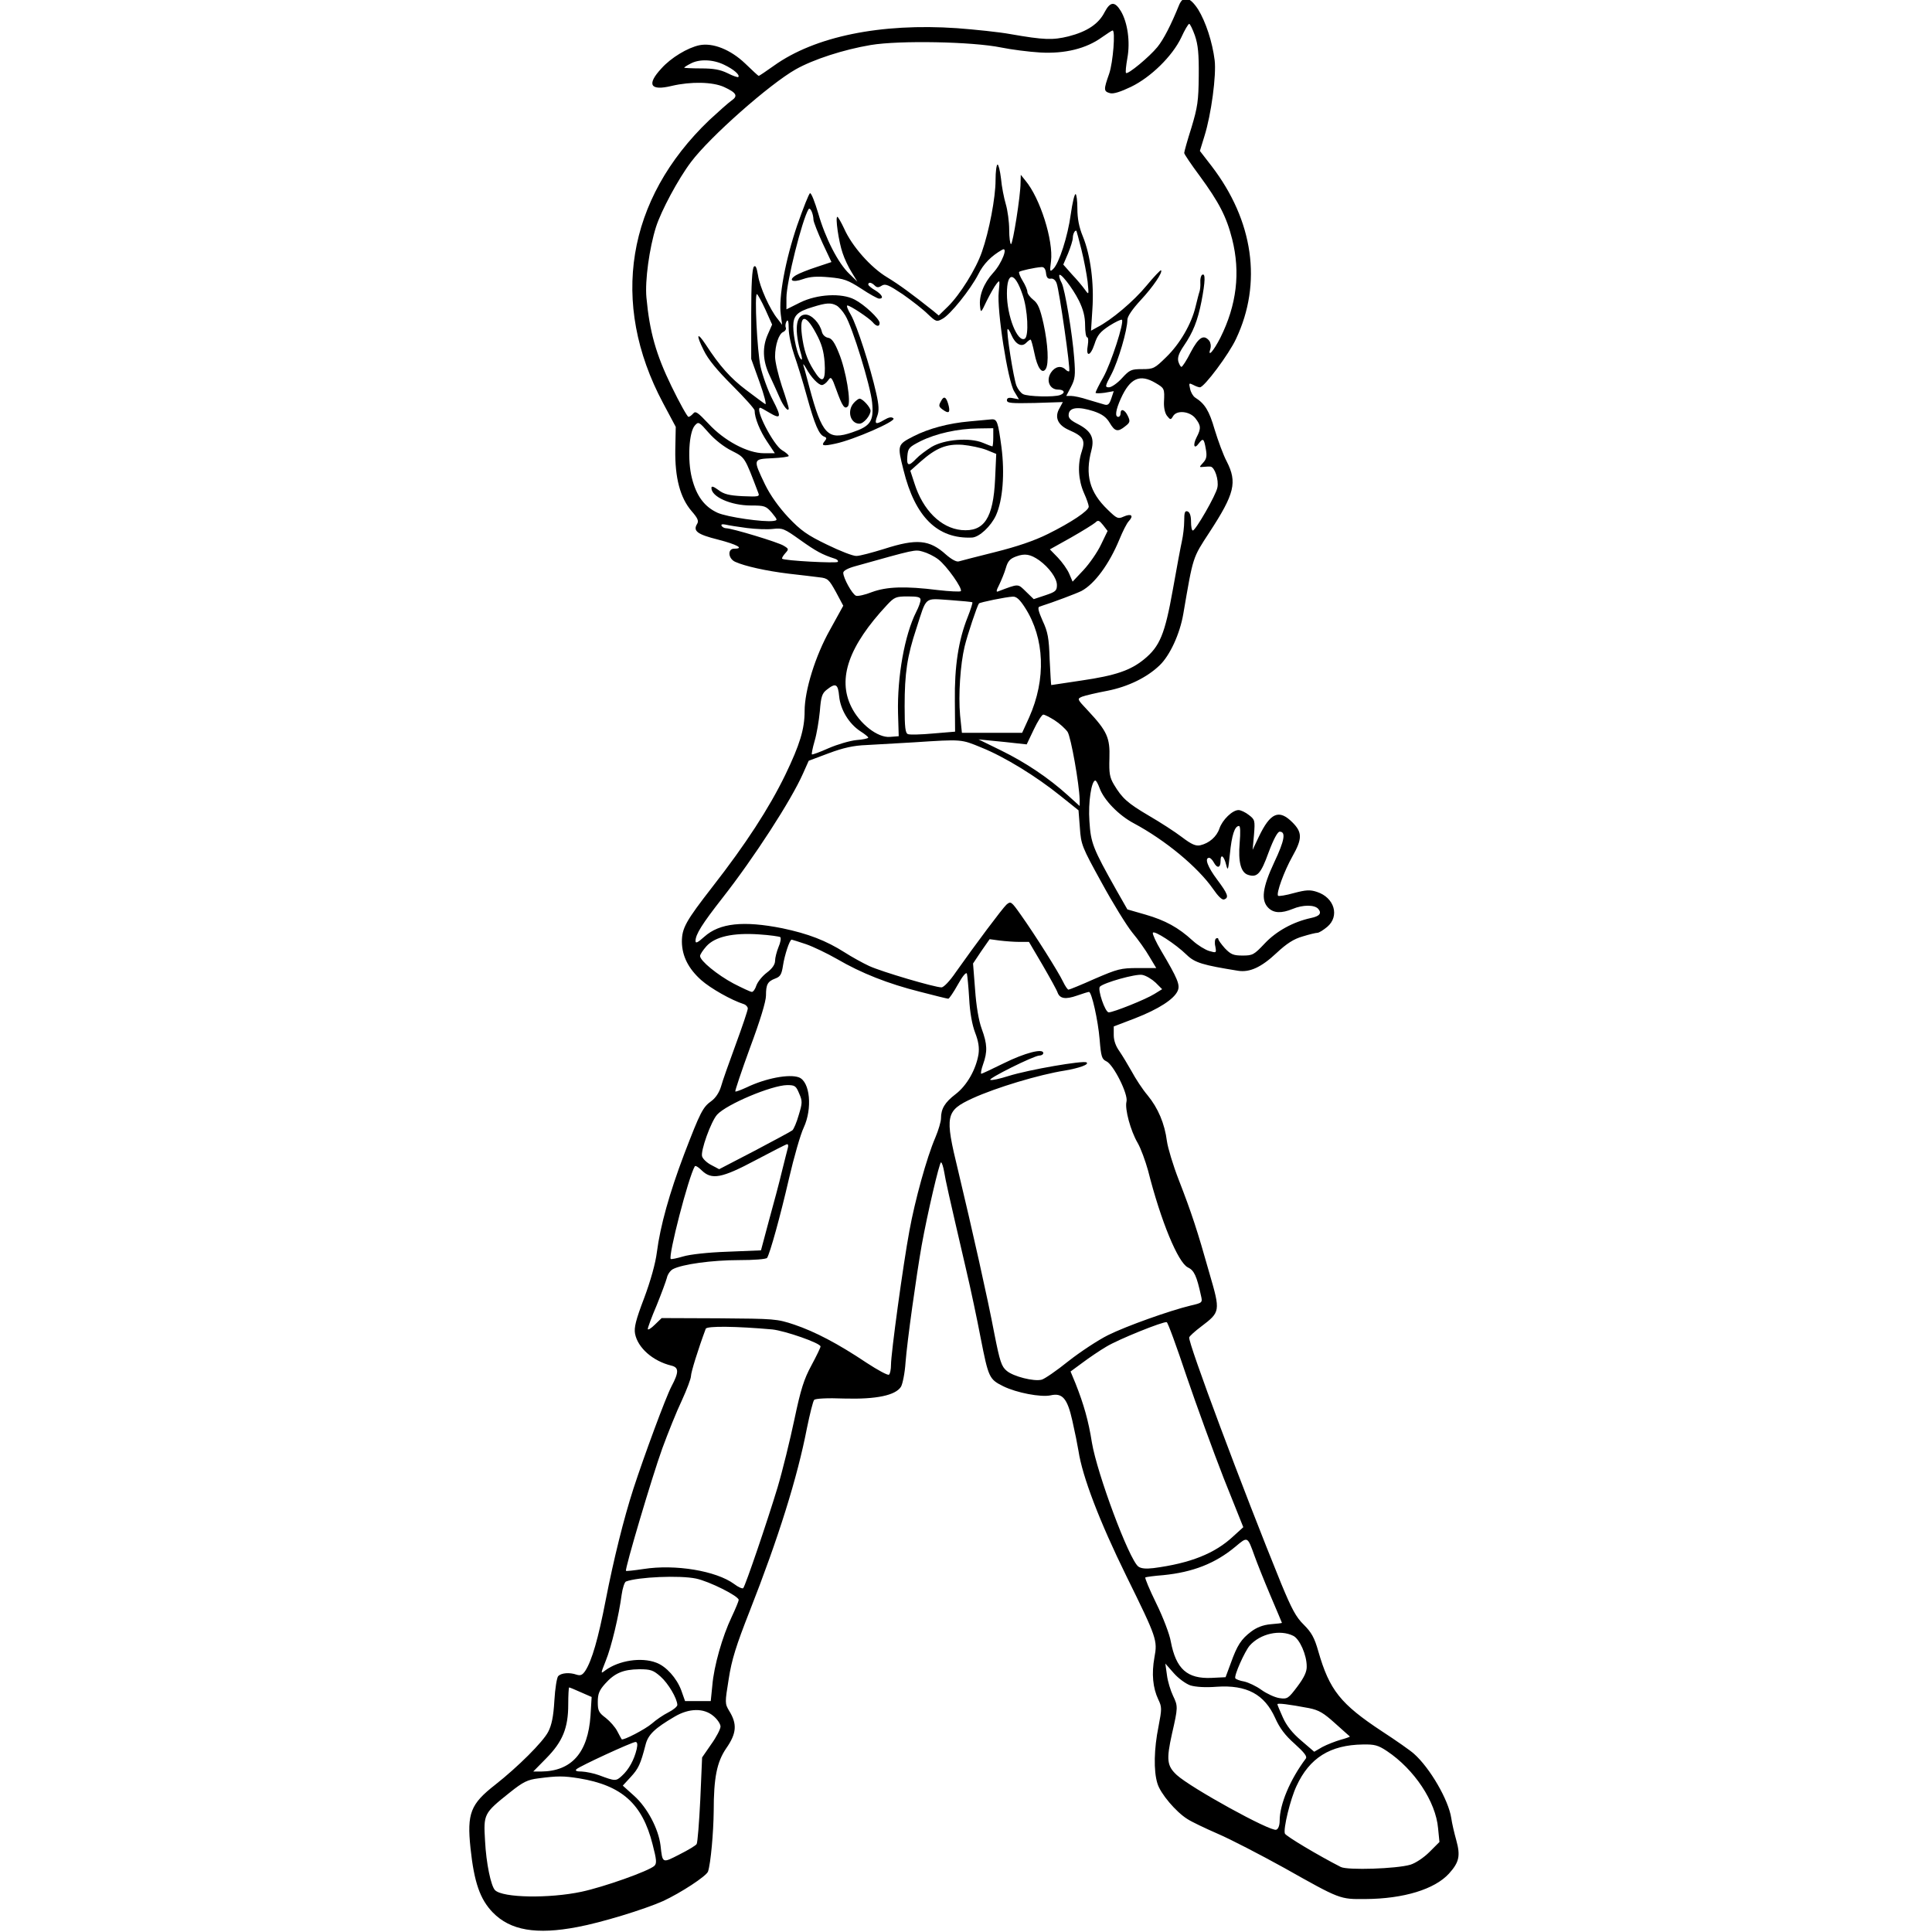 <?xml version="1.0" encoding="utf-8"?>
<!-- Generator: Adobe Illustrator 21.0.0, SVG Export Plug-In . SVG Version: 6.00 Build 0)  -->
<svg version="1.1" id="图层_1" xmlns="http://www.w3.org/2000/svg" xmlns:xlink="http://www.w3.org/1999/xlink" x="0px" y="0px"
	 viewBox="0 0 850 850" style="enable-background:new 0 0 850 850;" xml:space="preserve">
<g transform="translate(0,0) scale(1,1)">
	<path d="M527.1,4.1c3.4,5.5,6.3,14.4,7.3,22.4c0.8,6.5-1.5,23.9-4.5,33.4l-2,6.5L533,73c18.5,24.1,22.4,51.6,10.8,76.1
		c-3.1,6.7-14,21.3-15.9,21.3c-0.6,0-1.9-0.5-3-1.1c-1.8-0.9-1.9-0.8-1.3,1.8c0.3,1.5,1.3,3.2,2.2,3.8c4.3,2.7,6.2,5.8,8.6,14.1
		c1.5,4.9,3.8,11.2,5.3,14c4.7,9.2,3.5,14.2-7.6,31.2c-7.5,11.5-7.1,10.3-11.5,35.9c-1.5,8.8-5.9,18.3-10.4,22.6
		c-5.6,5.4-13.9,9.4-22.9,11.2c-4.8,0.9-9.9,2.1-11.2,2.6c-2.3,1-2.3,1,2.6,6.2c8.4,9,9.7,11.9,9.4,20.9c-0.2,6.6,0.1,8.4,2,11.6
		c3.6,6,5.9,8.1,15.4,13.7c5,2.9,11.5,7.1,14.5,9.4c4.2,3.2,6.1,4,8,3.6c4-0.9,7.3-3.8,8.5-7.4c1.3-3.8,5.7-8.1,8.4-8.1
		c1,0,3.1,1,4.6,2.2c2.6,2,2.7,2.4,2.2,8.7l-0.6,6.6l2.7-5.7c5.1-10.7,8.9-12.3,14.8-6.4c4.4,4.4,4.4,7.2,0,15
		c-3.7,6.6-7.2,16.3-6.3,17.3c0.3,0.3,3.5-0.2,7-1.2c5.3-1.4,7.1-1.5,10.1-0.5c7.7,2.5,10.1,10.7,4.5,15.4c-1.7,1.4-3.6,2.6-4.3,2.6
		s-3.6,0.7-6.5,1.6c-3.9,1.1-7,3.1-11.5,7.3c-6.7,6.3-11.8,8.6-16.9,7.8c-15.5-2.5-19-3.5-22.6-7c-4.9-4.8-14.5-11-14.9-9.7
		c-0.2,0.6,1.4,4.1,3.6,7.8c7.4,12.5,8.5,15.2,7.3,17.8c-1.6,3.6-8.4,8-18.7,12l-9.4,3.6v3.8c0,2.4,0.9,4.9,2.5,7.1
		c1.3,1.9,3.7,5.9,5.4,8.9c1.6,3,4.7,7.8,7,10.5c4.6,5.6,7.5,12.4,8.5,20.2c0.4,2.9,2.7,10.6,5.2,17c5.6,14.4,8.2,22.3,13.5,41.1
		c4.9,16.8,4.8,17-3.6,23.4c-2.8,2.1-5.1,4.2-5.3,4.8c-0.7,1.9,23.6,66.9,40.5,108.4c4.6,11.1,6.5,14.7,9.9,18
		c3.4,3.4,4.7,5.7,6.4,11.7c4.9,17.1,9.8,23.2,28,35.2c6.3,4.1,12.7,8.6,14.1,9.9c7,6.2,15.2,20.3,16.4,28.3
		c0.3,2.2,1.3,6.5,2.2,9.7c1.9,6.9,1.3,9.7-3.2,14.7c-6.3,6.9-19.9,11.1-36.8,11.2c-11.3,0.1-11,0.2-35.7-13.7
		c-10.5-5.8-23.6-12.6-29.2-15c-5.5-2.4-11.6-5.3-13.4-6.5c-5-3.1-11.9-11.2-13.2-15.7c-1.7-5.5-1.5-15.2,0.5-25
		c1.5-7.8,1.5-8.6-0.1-11.9c-2.4-5.1-3-11.3-1.7-18.5c1.4-7.5,1.1-8.5-12.3-35.7c-11.9-24.2-19.4-43.9-21.1-55.1
		c-0.4-2.5-1.6-8.5-2.7-13.3c-2.2-9.9-4.4-12.4-9.6-11.2c-4.3,0.9-14.9-1.1-20.8-4c-6.2-3.1-6.5-3.7-10-21.5
		c-1.4-7.4-4.3-21.2-6.5-30.5c-7.8-33.6-8.8-38.1-9.5-42.3c-0.4-2.3-1-4.2-1.4-4.2c-0.7,0-6,22.6-8.5,36.5
		c-2.3,13-6.4,42.3-7.1,51.5c-0.3,4.7-1.3,9.5-2,10.7c-2.4,3.8-10.8,5.6-25,5.2c-7.4-0.3-12.7,0-13.2,0.6c-0.5,0.5-1.9,6.2-3.2,12.5
		c-4.2,21.7-12.5,48.2-25.2,80.5c-5.9,15-7.9,21.3-9.2,29.8c-1.7,10.5-1.7,10.8,0.2,14c3.6,5.8,3.3,9.9-1.3,16.5
		c-4.1,6-5.5,12.9-5.5,27.7c-0.1,9.3-1.3,22.9-2.5,26.5c-0.7,2-12,9.4-19.8,13c-8.3,3.7-27.3,9.5-37.6,11.4
		c-18.2,3.5-29.6,1.5-37.3-6.4c-5.6-5.8-8.2-13.2-9.8-28.3c-1.6-15.3,0-19.4,10.9-27.9c9.8-7.7,21-18.8,23.3-23.3
		c1.5-2.9,2.3-6.7,2.7-13.7c0.3-5.3,1.1-10.2,1.7-10.8c1.4-1.4,5-1.7,8.1-0.6c1.7,0.5,2.5,0.2,3.8-1.7c2.9-4.5,5.7-14.1,9-31.2
		c3.5-17.9,7.9-35.7,12.2-49c4.7-14.4,14.1-39.9,16.7-44.9c3.4-6.4,3.3-8.4-0.1-9.2c-8.1-2-14.7-7.8-15.9-14c-0.5-2.7,0.3-6,4-15.7
		c2.8-7.5,5-15.3,5.6-20.2c1.5-11.6,5.5-25.9,12-43.1c7.1-18.5,8.2-20.7,12-23.4c1.8-1.3,3.4-3.7,4.2-6.3c0.6-2.3,3.6-10.7,6.5-18.6
		s5.3-15,5.3-15.8c0-0.7-0.8-1.6-1.7-1.9c-5.6-1.8-14.6-6.9-18.8-10.6c-5.6-5-8.4-10.5-8.5-16.8c0-6.1,1.7-9.1,13.5-24.3
		c14.5-18.6,24.8-34.4,32-49.2c6.4-13.3,8.5-20.1,8.5-28.1c0-9,4.7-24.2,11.1-35.6l5.9-10.7l-3.2-6c-3.1-5.6-3.6-6.1-7.3-6.5
		c-2.2-0.3-8.3-1-13.5-1.6c-9.9-1.2-19.3-3.3-23.5-5.2c-3.2-1.4-3.5-5.8-0.5-5.8c4.6,0,1.4-1.8-7.1-4c-9.2-2.3-11.1-3.8-9.2-6.9
		c0.8-1.3,0.3-2.5-2.4-5.6c-5.1-5.9-7.4-14.8-7.2-27.1l0.2-10l-5.6-10.5c-23.5-44.1-16.1-89.6,20.4-124.5c4.1-3.8,8.5-7.7,9.8-8.6
		c2.9-2,2.1-3.4-3.3-5.9c-5-2.3-14.6-2.5-23.1-0.5c-9.5,2.3-11.1-0.6-4.5-7.7c4.2-4.7,11.5-9.1,16.7-10.2c5.9-1.2,13.7,1.9,20.1,8
		c3.1,3,5.8,5.5,6,5.5s3.2-2,6.7-4.5c18-12.9,47.1-18.8,80.5-16.5c8,0.6,18.6,1.7,23.5,2.6c14.9,2.6,18.6,2.7,25.6,1
		c8.2-2.1,13.3-5.5,15.9-10.7c2.5-4.7,4.5-4.8,7.2-0.3c2.9,5,4.1,13.4,2.8,20.5c-0.6,3.4-0.9,6.3-0.6,6.6
		c0.8,0.8,10.3-7.1,13.8-11.4c2.7-3.3,6-9.7,9.6-18.6C520.6-2.1,523.5-1.4,527.1,4.1z M523.2,10.5c-0.4,0-2,2.7-3.5,6
		c-3.9,8.2-13.4,17.5-22.1,21.7c-4.6,2.2-7.7,3.2-9.2,2.8c-2.9-0.8-2.9-1.5-0.4-8.6c1.7-5,2.8-19,1.5-19c-0.3,0-2.4,1.4-4.7,3
		c-6.9,5-16.3,7.3-27.1,6.7c-5.1-0.3-12.8-1.3-17.2-2.2c-12.7-2.6-44.8-3.2-57.4-1.1c-11.9,2-25.2,6.3-33,10.7
		C338.6,37,312.3,60.2,304,71.3c-5.6,7.4-13.1,21.4-15.4,28.6c-2.9,9.2-4.9,23.6-4.2,31c1.4,15.1,4.2,25,11,39
		c3.6,7.4,7,13.5,7.5,13.5s1.4-0.7,2.1-1.5c1-1.2,2-0.5,6.7,4.5c6.9,7.5,17.2,13,24.4,13h4.8l-3.4-5.1c-3.1-4.6-5.5-10.4-5.5-13.7
		c0-0.7-4.4-5.6-9.8-11c-6.6-6.6-10.7-11.5-12.6-15.5c-3.5-7-3-8.4,0.9-2.5c6.1,9.4,10.9,14.8,17.8,20c4,3,7.7,5.8,8.4,6.2
		c0.6,0.3-0.5-4-2.5-9.6l-3.7-10.3v-19.7c0-13,0.4-20.1,1.2-20.9c0.7-0.7,1.2,0.3,1.8,3.8c0.7,5,5.2,15.1,8.7,19.3l1.9,2.5l-0.6-4.6
		c-1-7.5,2-23.8,7.2-39.1c2.7-7.7,5.2-14.1,5.7-14.2c0.6,0,2.1,3.9,3.6,8.9c3.1,10.9,8.8,22,13.7,26.6l3.5,3.4l-2.5-4.1
		c-1.4-2.2-3.2-6-4-8.5c-1.7-4.9-3.3-15.9-2.3-15.9c0.3,0,1.7,2.4,3,5.2c3.4,7.7,11.7,17.1,18.9,21.4c5.4,3.3,10.6,7.1,20.3,14.8
		l2.4,2l4.1-4c5.2-5.1,12.3-16.4,14.9-24c3.2-9.1,6-23.9,6-31.5c0-3.8,0.4-6.9,0.9-6.9c0.4,0,1.1,2.8,1.5,6.2
		c0.3,3.5,1.3,8.5,2.1,11.2s1.5,7.8,1.5,11.3c0,3.4,0.4,6.3,0.8,6.3c0.8,0,4.2-21.3,4.2-27l0.1-3.5l2,2.5
		c6.5,7.7,12.4,26.4,11.3,35.5c-0.6,4.6-0.5,4.9,1,3.4c2.5-2.4,6.4-14.3,7.7-24.1c0.7-4.9,1.6-8.8,2.1-8.8c0.4,0,0.8,2.8,0.8,6.3
		c0,4.4,0.7,8.2,2.4,12.3c3.4,8.3,5,20.7,4.2,32.1l-0.6,9.4l2.7-1.5c6.3-3.2,16.1-11.5,21.7-18.3c3.3-4,6.2-7,6.4-6.8
		c0.9,0.8-3.5,7.3-8.9,13.1c-3.7,4-5.9,7.2-5.9,8.7c0,4.5-4,18.1-7,23.9c-2.9,5.4-2.9,5.8-1.1,5.8c1.1,0,3.7-1.8,5.7-4
		c3.4-3.7,4.1-4,8.9-4c5,0,5.5-0.3,10.6-5.3c6-5.8,11.1-14.6,12.9-22.2c0.7-2.8,1.4-5.7,1.7-6.5s0.5-2.7,0.4-4.2
		c-0.1-1.4,0.2-2.9,0.8-3.3c1.5-0.9,1.4,2.8-0.3,11.7c-1.7,8.6-3.7,13.6-7.8,19.6c-2.1,3.1-2.8,5-2.4,6.8c0.4,1.3,1,2.4,1.4,2.4
		s2.3-2.9,4.1-6.5c3.5-6.6,5.7-7.9,8.1-5c0.6,0.8,0.9,2.3,0.5,3.6c-1.3,4,1.4,1,4.4-4.9c7.2-14.4,8.9-28.7,5.2-43.4
		c-2.5-9.9-5.8-16.2-14.2-27.7c-3.8-5.1-6.9-9.7-6.9-10.2s1.4-5.6,3.2-11.2c2.7-9,3.1-11.7,3.2-22.7c0.1-9.7-0.3-13.7-1.7-17.8
		C524.7,12.8,523.5,10.4,523.2,10.5z M303.8,28c-1.6,0.8-2.8,1.6-2.8,1.8c0,0.1,3.3,0.3,7.4,0.3c5.5,0,8.4,0.5,11.7,2.1
		c2.3,1.2,4.5,1.9,4.7,1.7c0.9-0.9-2-3.4-6.2-5.4C313.7,26.1,307.6,25.9,303.8,28z M355.7,92.1c-2.8,4.6-9.7,32-9.7,38.9v5.1l6-3
		c7.5-3.7,18.3-4.3,24-1.3c4.3,2.2,11,8.5,11,10.3s-1.5,1.6-3.1-0.4c-1.6-1.8-9.8-7.3-11.1-7.3c-0.5,0,0.2,1.9,1.6,4.2
		c2.6,4.6,8.5,22.8,11.1,34.4c1.2,5.3,1.3,7.7,0.5,9.9c-1.4,3.7-0.8,4.1,2.9,1.9c2.2-1.3,3.4-1.5,4.2-0.7
		c1.2,1.2-17.5,9.4-25.6,11.1c-5.5,1.2-6.4,0.9-4.6-1.2c0.9-1.1,0.8-1.5-0.3-1.9c-2.3-0.9-4.1-5.1-7.6-17.7
		c-1.7-6.3-4.3-14.6-5.6-18.3c-1.3-3.8-2.4-8.9-2.4-11.5c0-3.1-0.3-4.2-0.9-3.3c-0.5,0.8-0.7,2-0.4,2.8c0.3,0.7-0.2,1.5-1,1.9
		c-2,0.7-3.7,5.7-3.7,10.9c0,2.3,1.4,8.1,3,13c1.7,4.9,3,9.3,3,9.7c0,2-2.3-0.7-4-4.7c-1-2.3-3-6.7-4.4-9.7
		c-3.1-6.5-3.3-12.6-0.7-18.3l1.8-4.1l-3-6.7c-1.7-3.7-3.4-6.7-3.7-6.7c-1.1,0,0.1,24.9,1.6,31.9c0.9,4,3.3,10.7,5.4,14.7
		c4,7.7,3.7,8.7-1.8,5.4c-1.8-1.1-3.5-2-3.7-2c-2.7,0,5.7,16.4,9.6,18.7c1.6,0.9,2.9,2.1,2.9,2.5s-3.3,0.8-7.2,1
		c-8.6,0.4-8.6,0.3-3.2,11.6c2.3,4.7,6,9.9,10.2,14.4c5.5,5.8,8.3,7.8,17,12c5.7,2.8,11.6,5.1,13,5c1.5,0,7-1.5,12.2-3.1
		c14.3-4.6,19.9-4.1,27.2,2.5c2.4,2.1,4.6,3.3,5.6,3c0.9-0.3,8.1-2.1,16-4.1c9.6-2.4,17.3-5,23.3-8c10.1-5,17.9-10.2,17.9-12
		c0-0.7-0.9-3.4-2.1-6c-2.5-5.7-2.9-12.5-1-18.2c1.7-5.1,0.8-6.7-5.6-9.5c-5-2.2-6.5-5.7-4.1-9.7l1.4-2.6l-12.3,0.4
		c-10.3,0.2-12.3,0.1-12.3-1.2c0-1,0.8-1.3,2.7-0.9l2.6,0.5l-2.1-3.5c-2.8-4.5-7.7-35.8-6.8-43.8c0.5-5.2,0.5-5.4-1-3.5
		c-0.9,1.1-2.8,4.5-4.3,7.5c-2.5,5.3-2.6,5.4-2.9,2.5c-0.6-4.7,1.6-10.3,5.7-14.8c3.9-4.2,6.8-11.8,4-10.2
		c-4.8,2.7-8.3,6.3-10.5,10.8c-3.4,6.6-12.3,17.8-15.8,19.6c-2.5,1.4-2.8,1.3-6.4-2.1c-2-2-7-5.9-11-8.7c-6.3-4.2-7.7-4.8-9.3-3.8
		c-1.4,0.9-2.1,0.9-3.1-0.1c-1.4-1.4-2.8-1.6-2.8-0.4c0,0.4,1.4,1.6,3,2.5c3.1,1.9,4,3.7,1.8,3.7c-0.7,0-4.3-2-7.9-4.4
		c-5.9-3.8-7.6-4.4-14-5c-5.5-0.5-8.5-0.3-11.6,0.8c-4.7,1.7-6.7,0.5-3.1-1.7c1.3-0.8,5.3-2.4,9-3.6l6.6-2.2l-3.9-8.3
		c-2.1-4.6-3.9-9.2-4-10.2C357.8,93.8,356.4,90.9,355.7,92.1z M473.6,101.6c-0.6-0.6-1.6,1.3-1.6,3c0,1.1-1,4.2-2.1,6.9l-2.1,4.9
		l3.8,4.3c2.2,2.3,4.7,5.3,5.7,6.7c1.8,2.5,1.8,2.5,1.2-3.5c-0.4-3.3-1.6-9.6-2.7-14C474.7,105.5,473.7,101.8,473.6,101.6z
		 M458.2,117.5c-3,0.2-9.2,1.6-9.8,2.1c-0.3,0.3,0.4,2.1,1.5,3.9c1.2,1.9,2.1,4.1,2.1,4.9c0,0.8,1.2,2.4,2.6,3.5
		c2.1,1.6,3,3.9,4.5,10.5c2,9.2,2.4,17.6,1,19.9c-1.6,2.5-3.7-0.4-5-6.9c-0.7-3.3-1.4-6-1.7-6c-0.3,0-1.2,0.7-2,1.5
		c-2,2-4.7,0.5-6.4-3.5c-0.7-1.7-1.5-2.9-1.7-2.6c-0.7,0.6,2.6,21.6,3.9,24.9c0.6,1.5,1.9,3.2,2.9,3.7c2,1.1,13.8,1.4,16.3,0.4
		c2.5-0.9,1.9-2.4-0.9-2.4c-3.7,0-5.4-4-3.1-7.5c1.8-2.7,4.5-3.2,6.4-1.3c0.6,0.6,1.4,1,1.6,0.7c0.7-0.6-4.4-35.7-5.5-38.6
		c-0.5-1.5-1.6-2.3-2.6-2.1c-1.3,0.2-1.9-0.5-2.1-2.5C460,118.3,459.3,117.4,458.2,117.5z M466,121.3c0,0.7,0.5,2.1,1.1,3.2
		c1.4,2.7,4.7,22.3,5.5,33c0.6,7.7,0.4,9.2-1.4,12.7l-2.1,4h2.2c1.2,0,4.5,0.7,7.2,1.6c2.8,0.8,6,1.8,7.1,2.1
		c1.8,0.6,2.4,0.1,3.3-2.5l1.1-3.3l-4,0.7c-2.2,0.3-4,0.3-4,0c0-0.4,1.5-3.5,3.4-6.8c3.4-6.1,9.3-24.3,8.2-25.3
		c-0.3-0.3-2.8,0.9-5.5,2.6c-4.1,2.7-5.3,4.1-6.6,8.2c-1.8,5.4-3.9,5.7-2.9,0.3c0.3-1.9,0.2-3.4-0.3-3.4s-0.9-2.4-0.9-5.3
		c0-3.8-0.8-6.9-2.7-10.8C471.8,126.5,466,119.1,466,121.3z M443,129.2c0,9.9,4.7,21.7,7.9,19.8c1.8-1.2,1.3-12.7-1-19.3
		C446.5,119.5,443,119.2,443,129.2z M357.5,135.1c-6.8,2-8.5,3.8-8.5,8.5s1.9,12.9,3.3,14.3c0.6,0.7,0.7,0.2,0.3-1.5
		c-3.3-11.2-2.6-18,1.8-18c2.7,0,6.3,3.8,7.2,7.6c0.3,1.3,1.5,2.4,2.7,2.6c1.6,0.2,2.9,2,4.8,6.8c3.1,7.5,5.5,21.8,3.9,23.4
		c-1.4,1.4-2.4,0-5-7.2c-2.1-5.9-2.4-6.1-3.7-4.2c-0.8,1.1-2,2-2.7,2c-1.5,0-4.8-3.4-7-7.5c-1-1.7-1.4-2.1-1.1-1
		c0.4,1.1,1.5,5.4,2.6,9.5c5.6,20.9,8.1,23.5,18.9,19.8c8-2.7,9.5-4.9,8.7-13.1c-0.7-7.3-8.7-33.3-11.8-38.3
		c-1.1-1.9-2.9-3.9-3.9-4.4C365.6,133.1,363.5,133.2,357.5,135.1z M353.1,149.5c1,6.2,2.6,10.1,6.1,15.2c2.9,4.1,4.1,2.4,3.6-5.3
		c-0.4-5-1.3-8.2-3.8-12.8C354,137.2,351.3,138.5,353.1,149.5z M493.1,175.4c-2.2,4.9-2.7,8-1.1,8c0.6,0,1-0.7,1-1.5
		c0-2.4,1.9-1.7,3.2,1.1c1.1,2.3,1,2.9-1.1,4.5c-3.3,2.7-4.6,2.4-6.9-1.5c-1.5-2.5-3.3-3.8-7.1-5.1c-6.6-2.1-10.5-1.7-10.9,1.2
		c-0.3,1.7,0.6,2.7,3.7,4.3c6.1,3.1,7.7,6.1,6.3,11.6c-2.9,10.9-0.9,18.5,7.1,26.2c4.1,4,4.6,4.2,7,3.1c3.4-1.5,4.6-0.5,2.4,1.9
		c-1,1-2.8,4.7-4.2,8.1c-4.5,10.9-10.9,19.6-16.7,22.7c-2.2,1.1-12.2,4.9-18.5,6.9c-0.9,0.3-0.4,2.1,1.4,6.2c2.3,4.9,2.8,7.6,3.1,17
		c0.3,6.2,0.6,11.3,0.7,11.3s6.1-0.9,13.3-2c15.1-2.2,21.6-4.5,27.5-9.3c7-5.7,9.2-11.1,12.7-30.7c1.7-9.6,3.5-19.2,4-21.4
		c0.5-2.3,1-6.2,1-8.8c0-3.8,0.3-4.6,1.5-4.2c1,0.4,1.5,2,1.5,4.5c0,2.1,0.3,3.9,0.8,3.9c1.2,0,10.2-15.6,10.8-18.9
		c0.7-3.4-1.2-9-3-9.2c-0.6-0.1-2,0-3.1,0.1c-2,0.2-2,0.2-0.2-1.8c1.5-1.6,1.8-2.9,1.2-6.1c-0.8-4.6-1.2-4.9-3.1-2.4
		c-2,2.8-2.7,0.8-1-2.6c2.1-4,2-5.3-0.5-8.5c-2.5-3.1-8.2-3.7-9.8-0.9c-1,1.7-1.2,1.7-2.7-0.2c-0.9-1.2-1.4-3.6-1.3-6
		c0.3-6,0.2-6.1-3.7-8.4C501.5,164.4,497.2,166.3,493.1,175.4z M311.8,190.4c-4.3-4.9-4.5-5-6.1-3.2c-2.6,2.9-3.3,15.2-1.3,23.1
		c2,8,5.6,12.7,11.3,15.3c4.2,1.9,20.3,4.2,24.5,3.6c2-0.3,2-0.4-0.6-3.6c-2.6-3-3.2-3.2-9.2-3.2c-8.8,0-17.4-3.8-17.4-7.7
		c0-1,0.9-0.7,3.1,0.9c2.3,1.8,4.7,2.4,10.6,2.7c7.1,0.3,7.6,0.2,6.9-1.5c-6.1-16-5.7-15.4-11.7-18.5
		C318.6,196.7,314.4,193.4,311.8,190.4z M487.3,233.6l-2-2.6c-1.7-2.1-2.2-2.3-3.4-1.1c-0.8,0.7-5.6,3.7-10.7,6.6l-9.3,5.2l3.5,3.6
		c1.9,2,4.2,5.2,5,7.1l1.5,3.5l4.8-5.1c2.6-2.8,6.1-7.8,7.7-11.2L487.3,233.6z M319.2,230.8c-1.5-0.3-2.1-0.1-1.7,0.6
		c0.3,0.5,1.2,1,1.9,1c2.6,0,23.1,6.2,25.4,7.7c2.3,1.4,2.3,1.5,0.6,3.4c-0.9,1-1.5,2.1-1.3,2.3c0.8,0.9,24.1,2.1,24.5,1.4
		c0.3-0.5-0.3-1.1-1.3-1.4c-5.6-1.8-8.3-3.3-15.2-8.2c-7-5-7.8-5.4-12-4.9c-2.4,0.3-7.6,0.1-11.5-0.4
		C324.7,231.8,320.4,231.1,319.2,230.8z M406,242.7c-3.5-1-3.3-1-29.7,6.4c-3.3,0.9-5.3,2-5.3,2.9c0,2.3,3.9,9.4,5.6,10.1
		c0.8,0.3,4-0.4,7-1.6c6.5-2.4,14.6-2.7,29-0.9c5.2,0.6,9.7,0.8,10.1,0.5c1-1-6.2-11.2-9.9-14C411,244.7,407.9,243.2,406,242.7z
		 M447.1,244.8c-2.7,1-3.7,2-4.6,5.2c-0.6,2.1-2,5.4-2.9,7.3c-1.3,2.5-1.4,3.3-0.5,2.9c9.3-3.5,8.6-3.5,12.3,0.1l3.4,3.3l5.1-1.7
		c4.5-1.5,5.1-2,5.1-4.5c0-3-3.4-7.7-7.8-10.9C453.3,243.8,450.9,243.4,447.1,244.8z M399.4,262.4c-5.2,0-5.9,0.3-9.1,3.7
		c-16.9,18.1-21.9,32.4-15.8,44.8c3.7,7.6,11.7,13.8,17.1,13.3l3.8-0.3l-0.3-10.1c-0.4-16.1,2.9-34.5,8-44.6
		c1.1-2.1,1.9-4.4,1.9-5.3C405,262.7,403.8,262.4,399.4,262.4z M445.6,262.5c-2.9,0.1-14.5,2.5-14.9,3c-0.8,1-5.1,13.9-6.3,18.9
		c-1.9,7.9-2.8,21.4-2,30.3l0.8,7.7h13.3h13.2l3.1-6.8c7.5-16.8,6.8-34.8-1.8-48.2C448.7,263.8,447.2,262.4,445.6,262.5z M417.8,264
		c-11.3-0.7-10-1.9-14.6,12.4c-4.1,12.3-5.2,19.8-5.2,34.3c0,9.4,0.3,11.9,1.5,12.3c0.8,0.3,5.8,0.2,11.1-0.3l9.6-0.8l-0.1-13.5
		c-0.2-15.2,1.6-26.8,5.6-36.8c1.4-3.5,2.3-6.5,2.1-6.6C427.7,264.8,423.1,264.4,417.8,264z M363.8,303.4c-2.1,1.6-2.6,3-3.1,9.5
		c-0.4,4.2-1.4,10.1-2.3,13.1c-0.9,3.1-1.4,5.7-1.2,5.9c0.2,0.2,3.5-1,7.3-2.7c3.9-1.7,9.4-3.3,12.3-3.6c2.8-0.2,5.2-0.7,5.2-1.1
		c0-0.3-1.6-1.6-3.5-2.8c-5-3.3-8.7-9.4-9.3-15.3C368.7,300.9,367.7,300.3,363.8,303.4z M459,314.4c-0.6,0-2.5,3-4.2,6.6l-3.1,6.5
		l-4.6-0.5c-2.5-0.3-7.3-0.8-10.6-1.1l-6-0.6l10,4.9c10.8,5.3,20.9,12.1,29.3,19.7l5.2,4.7v-2.9c-0.2-6.9-3.8-27.3-5.3-29.7
		c-1-1.4-3.5-3.7-5.7-5.1C461.8,315.5,459.6,314.4,459,314.4z M402,326.6c-7.4,0.4-16.9,1-21,1.2c-5.4,0.2-10,1.2-16.4,3.6l-8.8,3.3
		l-2.5,5.6c-5.2,11.8-21.6,37.1-35.4,54.7c-9,11.5-11.9,16.1-11.9,19c0,1.2,1,0.7,3.9-1.9c6.7-6,17.2-7.1,34.3-3.7
		c11.4,2.4,19.2,5.4,27.4,10.6c3.1,2,8,4.7,10.8,6c5.4,2.5,28.8,9.4,31.8,9.4c1,0,3.7-2.8,6.4-6.8c8.7-12.3,20.3-27.8,22.2-29.6
		c1.9-1.6,2.1-1.5,6.4,4.6c6.1,8.6,16.4,24.9,18.5,29.3c0.9,1.9,2,3.5,2.4,3.5s5.6-2.1,11.6-4.8c10-4.3,11.4-4.7,18.9-4.7h8.1l-3-5
		c-1.6-2.8-5-7.6-7.6-10.7c-2.5-3.1-8.6-13-13.5-22c-8.6-15.6-9-16.6-9.5-24l-0.6-7.7l-8-6.4c-10.7-8.6-24.5-17.1-34.7-21.2
		C422.8,325.2,423.4,325.2,402,326.6z M481.9,343.4c-1.7,0-3.2,9.6-2.6,17.9c0.6,9.6,1.5,11.9,11.8,30.2l4.9,8.6l8,2.3
		c8.6,2.5,14.4,5.6,20.8,11.5c2.2,2,5.5,4,7.2,4.5c3.2,0.9,3.2,0.9,2.7-2c-0.4-1.6-0.2-3.2,0.3-3.5c0.6-0.3,1-0.2,1,0.2
		c0,0.5,1.3,2.3,2.9,4.1c2.6,2.7,3.7,3.2,7.8,3.2c4.4,0,5-0.3,9.8-5.4c5-5.3,12.4-9.4,20.2-11.1c3.9-0.8,4.9-2.1,3.3-4
		c-1.6-1.9-6.8-1.9-11.3,0c-4.9,2-8.3,1.9-10.7-0.5c-3.3-3.3-2.6-8.9,2.6-20c4.6-9.7,5.2-13.5,2.4-13.5c-0.9,0-2.7,3.3-4.9,9.2
		c-3.4,9.4-5,11.1-9,9.8c-3.2-1-4.4-5.8-3.7-14c0.4-4.8,0.3-7.5-0.3-7.5c-1.9,0-3.2,4.1-4,12.3c-0.7,7-0.9,7.7-1.6,4.9
		c-1-4.1-2.5-5.2-2.5-1.8c0,3.1-1.5,3.4-3,0.6c-0.6-1.1-1.5-2-2-2c-2.2,0-0.7,4,3.5,9.6c4.7,6.3,5.3,7.9,3.1,8.7
		c-0.9,0.4-2.7-1.4-4.9-4.6c-6.7-9.6-20.9-21.4-34.9-28.9c-6.6-3.5-13.1-10.2-15-15.4C483.1,344.9,482.3,343.4,481.9,343.4z
		 M334,411.1c-11.6-0.8-19.4,1-23.2,5.2c-1.5,1.7-2.8,3.6-2.8,4.3c0,2.1,7.6,8.3,14.7,12.1c3.9,2,7.5,3.7,8.1,3.7s1.5-1.3,2-2.9
		c0.6-1.6,2.6-4.1,4.6-5.6c2.4-1.8,3.6-3.6,3.6-5.2c0-1.3,0.7-4,1.5-6c0.9-2,1.2-4,0.8-4.4C342.8,412,338.7,411.4,334,411.1z
		 M348.3,413.4c-0.9,0-3.1,6.8-3.8,11.3c-0.6,4-1.2,5-3.4,5.8c-3.4,1.3-4.1,2.6-4.1,7.5c0,2.6-2.6,11.1-7,22.9
		c-3.8,10.4-6.7,19.1-6.5,19.3c0.2,0.2,2.4-0.6,5-1.8c8.3-4,18.7-6,23-4.4c4.9,1.9,6,13.7,2.1,22.1c-1.4,2.9-4.3,13-6.5,22.5
		c-3.8,16.5-8.3,32.7-9.6,34.8c-0.4,0.6-5.8,1-12.5,1c-11.6,0-24.9,1.8-29,4c-1.1,0.6-2.3,2.3-2.6,3.8c-0.4,1.5-2.4,6.9-4.5,12.1
		c-2.2,5.1-3.9,9.8-3.9,10.4c0,0.6,1.4-0.2,3.1-1.9l3-2.9l25.2,0.1c24.5,0.2,25.4,0.2,33.2,2.8c9.1,3.1,19.1,8.3,31.8,16.8
		c4.9,3.2,9.3,5.6,9.8,5.2c0.5-0.3,0.9-2.3,0.9-4.4c0-4.9,5.3-43.9,8.1-58.9c2.4-13.2,7.6-32.2,11.4-41c1.4-3.3,2.5-7.1,2.5-8.5
		c0-4.2,1.7-7,6.4-10.6c5-3.8,9-10.9,10.1-17.6c0.4-2.9,0-5.6-1.5-9.5c-1.3-3.4-2.3-8.9-2.6-14.9c-0.3-5.2-0.8-10.2-1-11
		c-0.3-0.9-1.9,1-4,4.8c-1.9,3.4-3.8,6.2-4.2,6.2c-0.4,0-6.1-1.4-12.6-3.1c-13.9-3.5-25.6-8.1-36.4-14.4c-4.2-2.4-10.4-5.4-13.6-6.5
		C351.3,414.3,348.5,413.4,348.3,413.4z M439.8,413.8l-4.4-0.6l-3.7,5.3l-3.6,5.4l0.9,11.5c0.5,7.2,1.6,13.7,2.9,17.2
		c2.5,6.8,2.6,10.1,0.6,15.7c-0.8,2.2-1.1,4.1-0.8,4.1c0.4,0,4.8-2.1,9.9-4.6c9.3-4.6,17.4-6.7,17.4-4.5c0,0.6-0.8,1.1-1.7,1.1
		c-2.4,0-23,10.3-21.6,10.7c0.7,0.3,4.2-0.5,8-1.7c8.9-2.8,32.8-6.9,34.3-6c1.4,0.9-3.1,2.5-9.5,3.6c-11.4,1.8-30.3,7.5-40.6,12.2
		c-11.9,5.5-12.3,7.5-6.4,31.7c6.3,26.4,13,56.1,16,72c2.4,12.1,3.1,14.3,5.4,16.2c2.9,2.5,12,4.8,15.4,3.9
		c1.2-0.3,6.5-3.9,11.7-8.1c5.2-4.1,13.1-9.3,17.5-11.5c8.3-4.1,27.2-10.8,36.3-13c5.2-1.2,5.3-1.3,4.6-4.3
		c-1.9-8.7-3-11.2-5.8-12.5c-4.3-2.1-11.9-20.4-17.5-42.6c-1.2-4.3-3.2-9.8-4.6-12.2c-3.1-5.3-5.7-14.9-4.9-18.1
		c0.9-3.2-5.8-16.5-8.9-17.8c-1.9-0.9-2.3-2-2.9-9.5c-0.7-8.5-3.5-21-4.7-21c-0.3,0-2.7,0.7-5.2,1.6c-5.1,1.8-7.6,1.4-8.6-1.3
		c-0.3-1-3.3-6.4-6.6-12.1l-6-10.2h-4.2C446.2,414.4,442.3,414.1,439.8,413.8z M502.5,428.9c-2.9-0.5-16.8,3.4-18.6,5.2
		c-1.1,1.2,2.3,11.3,3.9,11.3c2,0,16.3-5.7,20.1-8.1l3.4-2.1l-2.9-2.9C506.8,430.8,504.2,429.2,502.5,428.9z M346.3,477.4
		c-6.8,0.1-26.6,8.4-30.8,13c-2.7,3-7.4,16.1-6.6,18.4c0.4,1.2,2.3,2.9,4.1,3.8l3.4,1.8l15.6-8.1c8.5-4.5,16-8.5,16.6-9
		s1.9-3.5,2.8-6.7c1.6-5.3,1.7-6.1,0.2-9.5C350.2,477.7,349.7,477.4,346.3,477.4z M346.3,503.4c-0.4,0-6.6,3.2-13.8,7
		c-15,8-19.4,8.8-23.8,4.5c-1.4-1.4-2.7-2.2-3-1.8c-2.8,4.7-11.8,39.5-10.6,40.8c0.3,0.2,2.7-0.3,5.4-1.1c3-0.9,10.8-1.8,19.6-2.1
		l14.7-0.6l3.5-13.1c2-7.2,4.6-16.9,5.7-21.6c1.2-4.7,2.3-9.3,2.6-10.3C346.9,504.2,346.8,503.4,346.3,503.4z M513.3,581.7
		c-1.5-0.4-21.4,7.6-26.6,10.8c-2.9,1.7-7.6,4.9-10.4,7l-5.3,3.9l2.2,5.3c3.6,9.1,5.7,16.4,7.2,26c2.3,13.7,16.3,51.3,20.4,54.5
		c1.2,0.9,3.3,1.1,6.7,0.7c16.1-2.1,27-6.4,35.1-14l4.4-4l-8.6-21.5c-4.6-11.8-12-32.1-16.4-45C517.7,592.5,513.8,581.8,513.3,581.7
		z M310.5,584.6c-3.4,9.1-6.5,19.2-6.5,20.8c0,1.1-1.8,5.9-4,10.7c-2.3,4.8-6.1,14.3-8.6,21.1c-4.5,12.4-16.6,53.3-16,53.9
		c0.2,0.2,3.7-0.2,7.7-0.8c14-2.2,32,0.8,39.9,6.6c1.8,1.4,3.7,2.2,4,1.8c1-1.2,10.5-29.1,15.1-44.3c2.2-7.4,5.5-20.9,7.4-29.9
		c2.8-13.3,4.2-17.7,7.5-23.8c2.2-4.1,4-7.8,4-8.3c0-1.5-15.6-6.9-21.2-7.5C324.1,583.5,311,583.3,310.5,584.6z M543.5,680.5
		c-8.9,7.4-18.7,11.2-31.7,12.5c-4,0.3-7.6,0.8-7.9,1s1.8,5.3,4.8,11.4c3,6.1,5.9,13.7,6.4,16.8c2.3,12.1,7.2,16.5,18,16l6.1-0.3
		l2.3-6.2c2.8-7.8,4.5-10.5,9-13.9c2.4-1.8,5.2-2.9,8.5-3.2c2.8-0.2,5-0.5,5-0.6s-2.3-5.5-5.1-12.1s-5.9-14.4-6.9-17.2
		C548.8,675.8,549,675.9,543.5,680.5z M275.4,695.8c-0.6,0.2-1.5,2.9-1.9,5.8c-1.2,9.1-4.5,23-7,29.1c-2.3,5.8-2.3,5.8-0.2,4.2
		c6-4.4,15.9-5.9,22.4-3.4c4.4,1.6,9,6.8,11,12.1l1.7,4.8h5.7h5.6l0.7-6.9c0.7-8.5,4.4-21.5,8.5-30.1c1.7-3.6,3.1-7,3.1-7.5
		c0-1.7-13-8.2-18.8-9.4C299,693,280.7,693.8,275.4,695.8z M549.8,724c-2.2,2.6-7,13.3-6.3,14.4c0.3,0.4,2,1.1,3.9,1.4
		c1.8,0.4,5.3,2,7.6,3.7c2.4,1.7,5.9,3.3,7.9,3.6c3.5,0.5,3.9,0.2,7.9-5.1c3-4,4.2-6.6,4.1-8.9c0-5-3.1-12-5.9-13.4
		C563.2,716.8,554.5,718.7,549.8,724z M516.4,736.1l-3.7-4.2l0.7,5c0.3,2.7,1.6,6.9,2.7,9.2c2.2,4.6,2.2,5-0.5,16.8
		c-2.5,11.3-2.2,14,2.1,18c6.2,5.7,41.4,25.1,43.8,24.1c0.9-0.3,1.5-1.9,1.5-4c0-7.2,4.6-18.1,11.5-27.3c0.7-0.9-0.6-2.6-4.9-6.5
		c-4.2-3.7-6.6-6.9-8.6-11.4c-4.7-10.4-12.5-14.6-25.7-13.7c-5,0.4-9.3,0.1-11.6-0.6C521.7,740.8,518.4,738.4,516.4,736.1z
		 M281.2,734.4c-7.1,0.1-10.8,1.7-15,6.4c-2.6,2.9-3.2,4.5-3.2,8c0,3.8,0.4,4.7,3.5,7c1.9,1.5,4.2,4.1,5.1,5.9
		c0.9,1.8,1.8,3.3,1.9,3.5c0.6,0.7,10.4-4.4,13.3-6.9c1.8-1.6,5-3.8,7.2-4.9c2.2-1.1,4-2.6,4-3.3c-0.1-2.9-4-9.5-7.4-12.5
		C287.4,734.8,286.3,734.4,281.2,734.4z M250.4,742.4c-0.2,0-0.4,3.4-0.4,7.5c0,10.4-2.5,16.4-9.7,23.7l-5.7,5.8h3.4
		c13.5-0.1,20.7-8.3,21.8-24.6l0.5-8.2l-4.8-2.1C252.9,743.3,250.6,742.4,250.4,742.4z M562,749.8c0,0.3,1.1,2.9,2.4,5.8
		c1.6,3.6,4.2,6.9,8.1,10.2l5.7,4.9l3.6-2.1c2.1-1.1,5.7-2.5,8.1-3.2c2.3-0.6,4.1-1.3,4-1.4c-0.2-0.2-3.2-2.8-6.5-5.8
		c-5.1-4.6-7.1-5.8-11.5-6.7C566.9,749.8,562,749.2,562,749.8z M296.9,755.2c-8.9,5.2-11.8,8-12.9,12.5c-2.2,8.5-3.1,10.4-6.5,14.1
		l-3.5,3.8l5,4.5c5.8,5.2,10.7,14.5,11.6,21.8c0.9,8,0.7,7.9,8.3,4c3.8-1.9,7.3-4,7.6-4.6c0.4-0.6,1.1-9.4,1.6-19.6l0.8-18.5l4-5.8
		c2.3-3.2,4.1-6.7,4.1-7.8s-1.4-3.2-3.1-4.6C309.7,751.4,303.2,751.5,296.9,755.2z M279.6,766.4c-1.5,0-24.7,10.7-26,12
		c-0.7,0.7,0.1,1,2.4,1c1.9,0.1,5.3,0.8,7.5,1.6c7.2,2.7,7.5,2.7,10.1,0.3c3.1-2.8,5.4-7.1,6.5-11.7
		C280.6,767.4,280.4,766.4,279.6,766.4z M599.6,767.5c-14.4,0.2-23.5,5.9-29.2,18.3c-2.7,5.7-5.9,18.9-5.1,20.9
		c0.4,1.1,14.8,9.7,24.6,14.7c3,1.5,24.5,0.8,30.6-1c2.3-0.7,5.9-3.1,8.4-5.6l4.4-4.4l-0.6-6c-1-11.8-10.5-26-22.5-34
		C606.3,767.8,604.7,767.4,599.6,767.5z M236.9,782.4c-4.8,0.6-6.7,1.5-12.7,6.3c-11.4,9.1-11.5,9.4-10.8,21.2
		c0.5,9.9,2.6,19.9,4.4,21.7c3.4,3.4,23.9,3.7,38,0.7c9.9-2.1,29.6-9.1,32.1-11.4c1.1-1.1,1-2.6-0.8-9.5
		c-4.5-17.8-13.5-25.9-32.3-29C247.9,781.3,245.3,781.3,236.9,782.4z"/>
	<path d="M417.4,178.6c0.7,3.1-0.1,3.5-2.8,1.5c-1.6-1.2-1.7-1.7-0.6-3.6C415.3,173.9,416.4,174.6,417.4,178.6z"/>
	<path d="M436.2,184.5c2.5-0.2,2.9,1.1,4.4,12.2c1.5,11.6,0.6,23.3-2.4,30c-2.2,4.8-7.3,9.6-10.5,9.8c-15.2,0.7-25.1-9-30.2-29.7
		c-2.8-11.1-2.7-11.2,4.5-14.9c6.7-3.4,15.4-5.7,24.5-6.5C430.9,185,435.3,184.6,436.2,184.5z M437,188.4l-6.7,0.1
		c-8.9,0.1-18.4,2.2-25.3,5.6c-5.1,2.6-5.5,3.1-5.8,6.5c-0.4,4.5,0.6,4.7,3.9,1.2c1.3-1.4,4.4-3.7,6.8-5.2
		c5.6-3.3,16.7-4.2,22.5-1.8c2.1,0.9,4,1.6,4.2,1.6s0.4-1.8,0.4-4V188.4z M423.5,195.7c-7.1-0.5-11.7,1.4-18.5,7.4l-4.5,4l1.8,5.5
		c3.7,11.8,11.6,19.7,20.7,20.6c10,0.9,14-5.2,14.8-22.4l0.5-11.1l-4.4-1.8C431.5,197,426.8,196,423.5,195.7z"/>
	<path d="M378.2,175.4c1.3,0,4.8,3.8,4.8,5.3c0,2.1-3,5.7-4.9,5.7c-4,0-5.6-5.7-2.4-9.2C376.6,176.2,377.7,175.4,378.2,175.4z"/>
</g>
</svg>
